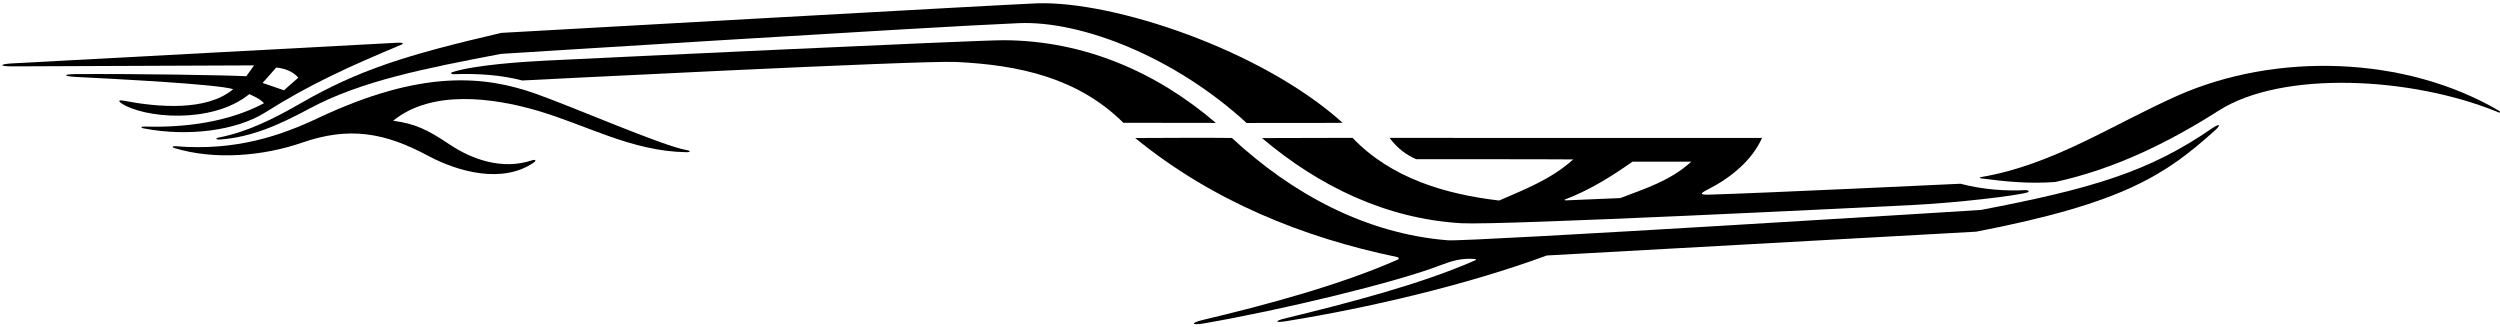 <?xml version="1.0" encoding="UTF-8"?>
<svg xmlns="http://www.w3.org/2000/svg" xmlns:xlink="http://www.w3.org/1999/xlink" width="550pt" height="72pt" viewBox="0 0 550 72" version="1.1">
<g id="surface1">
<path style=" stroke:none;fill-rule:nonzero;fill:rgb(0%,0%,0%);fill-opacity:1;" d="M 58.418 24.699 C 68.086 18.566 77.137 14.488 88.27 9.84 C 88.84 9.602 88.758 9.328 87.512 9.395 C 76.73 9.973 11.957 13.441 2.695 13.945 C -0.141 14.098 -0.371 14.617 2.875 14.602 C 10.656 14.562 55.895 14.383 55.895 14.383 L 54.191 16.77 C 49.461 16.523 29.582 16.211 16.688 16.301 C 13.82 16.32 13.824 16.773 16.688 16.922 C 26.988 17.457 47.695 18.52 51.297 19.617 C 45.453 24.559 34.602 23.582 27.172 22.148 C 26.195 21.961 25.934 22.18 26.656 22.68 C 31.332 25.926 46.512 27.473 54.844 20.711 C 56 21.246 57.152 21.711 58.078 22.711 C 50.297 26.848 40.789 28.109 31.828 27.84 C 30.949 27.812 30.848 28.105 31.68 28.262 C 41.418 30.117 52.031 28.75 58.418 24.699 Z M 57.77 18.246 L 60.773 14.855 C 62.73 15.055 64.488 15.742 65.625 17.09 L 62.469 19.863 L 57.77 18.246 "/>
<path style=" stroke:none;fill-rule:nonzero;fill:rgb(0%,0%,0%);fill-opacity:1;" d="M 151 33.004 C 145.867 32.141 126.129 23.539 117.852 20.617 C 106.688 16.684 92.867 15.18 69.984 25.969 C 61.801 29.828 51.887 33.266 38.652 32.168 C 37.934 32.109 37.738 32.387 38.363 32.574 C 47.238 35.273 57.93 34.336 66.457 31.383 C 76.828 27.789 84.633 29.152 94.195 34.281 C 100.855 37.852 110.602 40.457 117.406 35.773 C 118.051 35.328 117.852 35.004 117.035 35.273 C 110.453 37.457 103.82 35.062 98.922 31.785 C 94.082 28.547 91.395 27.227 86.492 26.562 C 95.031 19.594 108.613 21.566 118.016 24.281 C 128.992 27.457 138.898 33.293 151 33.484 C 151.992 33.5 151.992 33.172 151 33.004 "/>
<path style=" stroke:none;fill-rule:nonzero;fill:rgb(0%,0%,0%);fill-opacity:1;" d="M 48.082 30.266 C 47.289 30.418 47.531 30.75 48.348 30.695 C 55.59 30.199 61.879 27.207 68.102 23.875 C 79.492 17.773 93.52 15.047 110.207 11.855 C 110.207 11.855 203.914 5.938 224.121 5.094 C 238.023 4.516 258.508 12.598 274.254 27.055 C 281.012 27.008 288.039 27.086 295.379 27.02 C 277.629 11.004 245.105 0.184 228.16 0.73 C 222.859 0.902 110.285 7.234 110.285 7.234 C 89.266 12.121 78.918 15.379 66.113 22.738 C 60.402 26.016 54.547 29.016 48.082 30.266 "/>
<path style=" stroke:none;fill-rule:nonzero;fill:rgb(0%,0%,0%);fill-opacity:1;" d="M 220.836 8.848 C 214.828 8.82 127.152 12.98 119.836 13.348 C 115.016 13.59 104.383 14.289 99.512 15.875 C 99.008 16.039 99.289 16.344 99.832 16.324 C 105.031 16.145 110.094 16.453 114.902 17.707 C 114.902 17.707 202.168 13.254 210.328 13.633 C 224.133 14.273 237.164 17.109 247.137 27.012 L 267.484 27.039 C 254.359 15.785 238.41 8.922 220.836 8.848 "/>
<path style=" stroke:none;fill-rule:nonzero;fill:rgb(0%,0%,0%);fill-opacity:1;" d="M 486.617 28.258 C 472.934 37.688 460.516 41.469 435.766 46.195 C 435.766 46.195 323.039 53.234 318.484 52.863 C 300.477 51.402 284.336 42.699 271.012 30.348 C 264.387 30.27 256.629 30.348 249.742 30.363 C 266.523 44.105 286.66 52.281 307.449 56.566 C 307.742 56.629 307.809 56.98 307.543 57.098 C 294.758 62.758 278.176 67.172 264.594 70.395 C 262.02 71.004 261.938 71.648 264.828 71.152 C 281.953 68.211 307.23 62.098 316.848 58.371 C 319.238 57.445 321.699 56.691 324.559 56.992 C 324.715 57.012 324.758 57.18 324.613 57.242 C 312.316 62.664 295.914 66.828 282.68 70.059 C 280.367 70.621 280.477 71.055 282.863 70.672 C 300.961 67.777 323.004 62.602 340.285 56.207 L 434.766 50.969 C 467.426 44.668 476.574 38.316 487.324 28.656 C 488.758 27.363 488.285 27.109 486.617 28.258 "/>
<path style=" stroke:none;fill-rule:nonzero;fill:rgb(0%,0%,0%);fill-opacity:1;" d="M 297.555 30.324 L 277.633 30.375 C 290.141 40.945 304.898 48.129 321.484 49.109 C 330.113 49.617 412.566 45.523 421.172 45.082 C 430.613 44.598 443.59 43.07 446.008 42.34 C 446.594 42.164 446.277 41.793 445.512 41.832 C 441.34 42.059 436.145 41.711 431.301 40.422 C 431.301 40.422 387.781 42.488 376.004 42.82 C 373.973 42.875 373.902 42.602 375.684 41.703 C 380.602 39.215 385.43 35.367 387.641 30.348 L 305.711 30.336 C 307.43 32.656 309.328 34.031 311.562 35.031 C 311.562 35.031 340.996 35.008 346.098 35.07 C 341.398 39.383 335.277 41.73 329.812 44.117 C 318.031 42.73 306.102 39.258 297.555 30.324 Z M 344.301 43.883 C 349.598 41.883 354.406 38.902 359.148 35.57 L 372.086 35.57 C 367.543 39.727 361.922 41.5 356.453 43.578 L 344.371 44.086 C 344.371 44.086 344.094 43.965 344.301 43.883 "/>
<path style=" stroke:none;fill-rule:nonzero;fill:rgb(0%,0%,0%);fill-opacity:1;" d="M 549.809 24.387 C 529.176 12.25 500.699 11.434 479.043 21.055 C 464.797 27.379 451.605 36.301 435.836 38.953 C 435.508 39.008 435.484 39.199 435.805 39.242 C 441.176 39.949 446.5 40.473 452.164 40.035 C 465.047 37.23 476.914 31.465 488.152 24.312 C 502.109 15.434 530.613 16.848 549.664 24.715 C 550.148 24.914 550.246 24.645 549.809 24.387 "/>
</g>
</svg>

